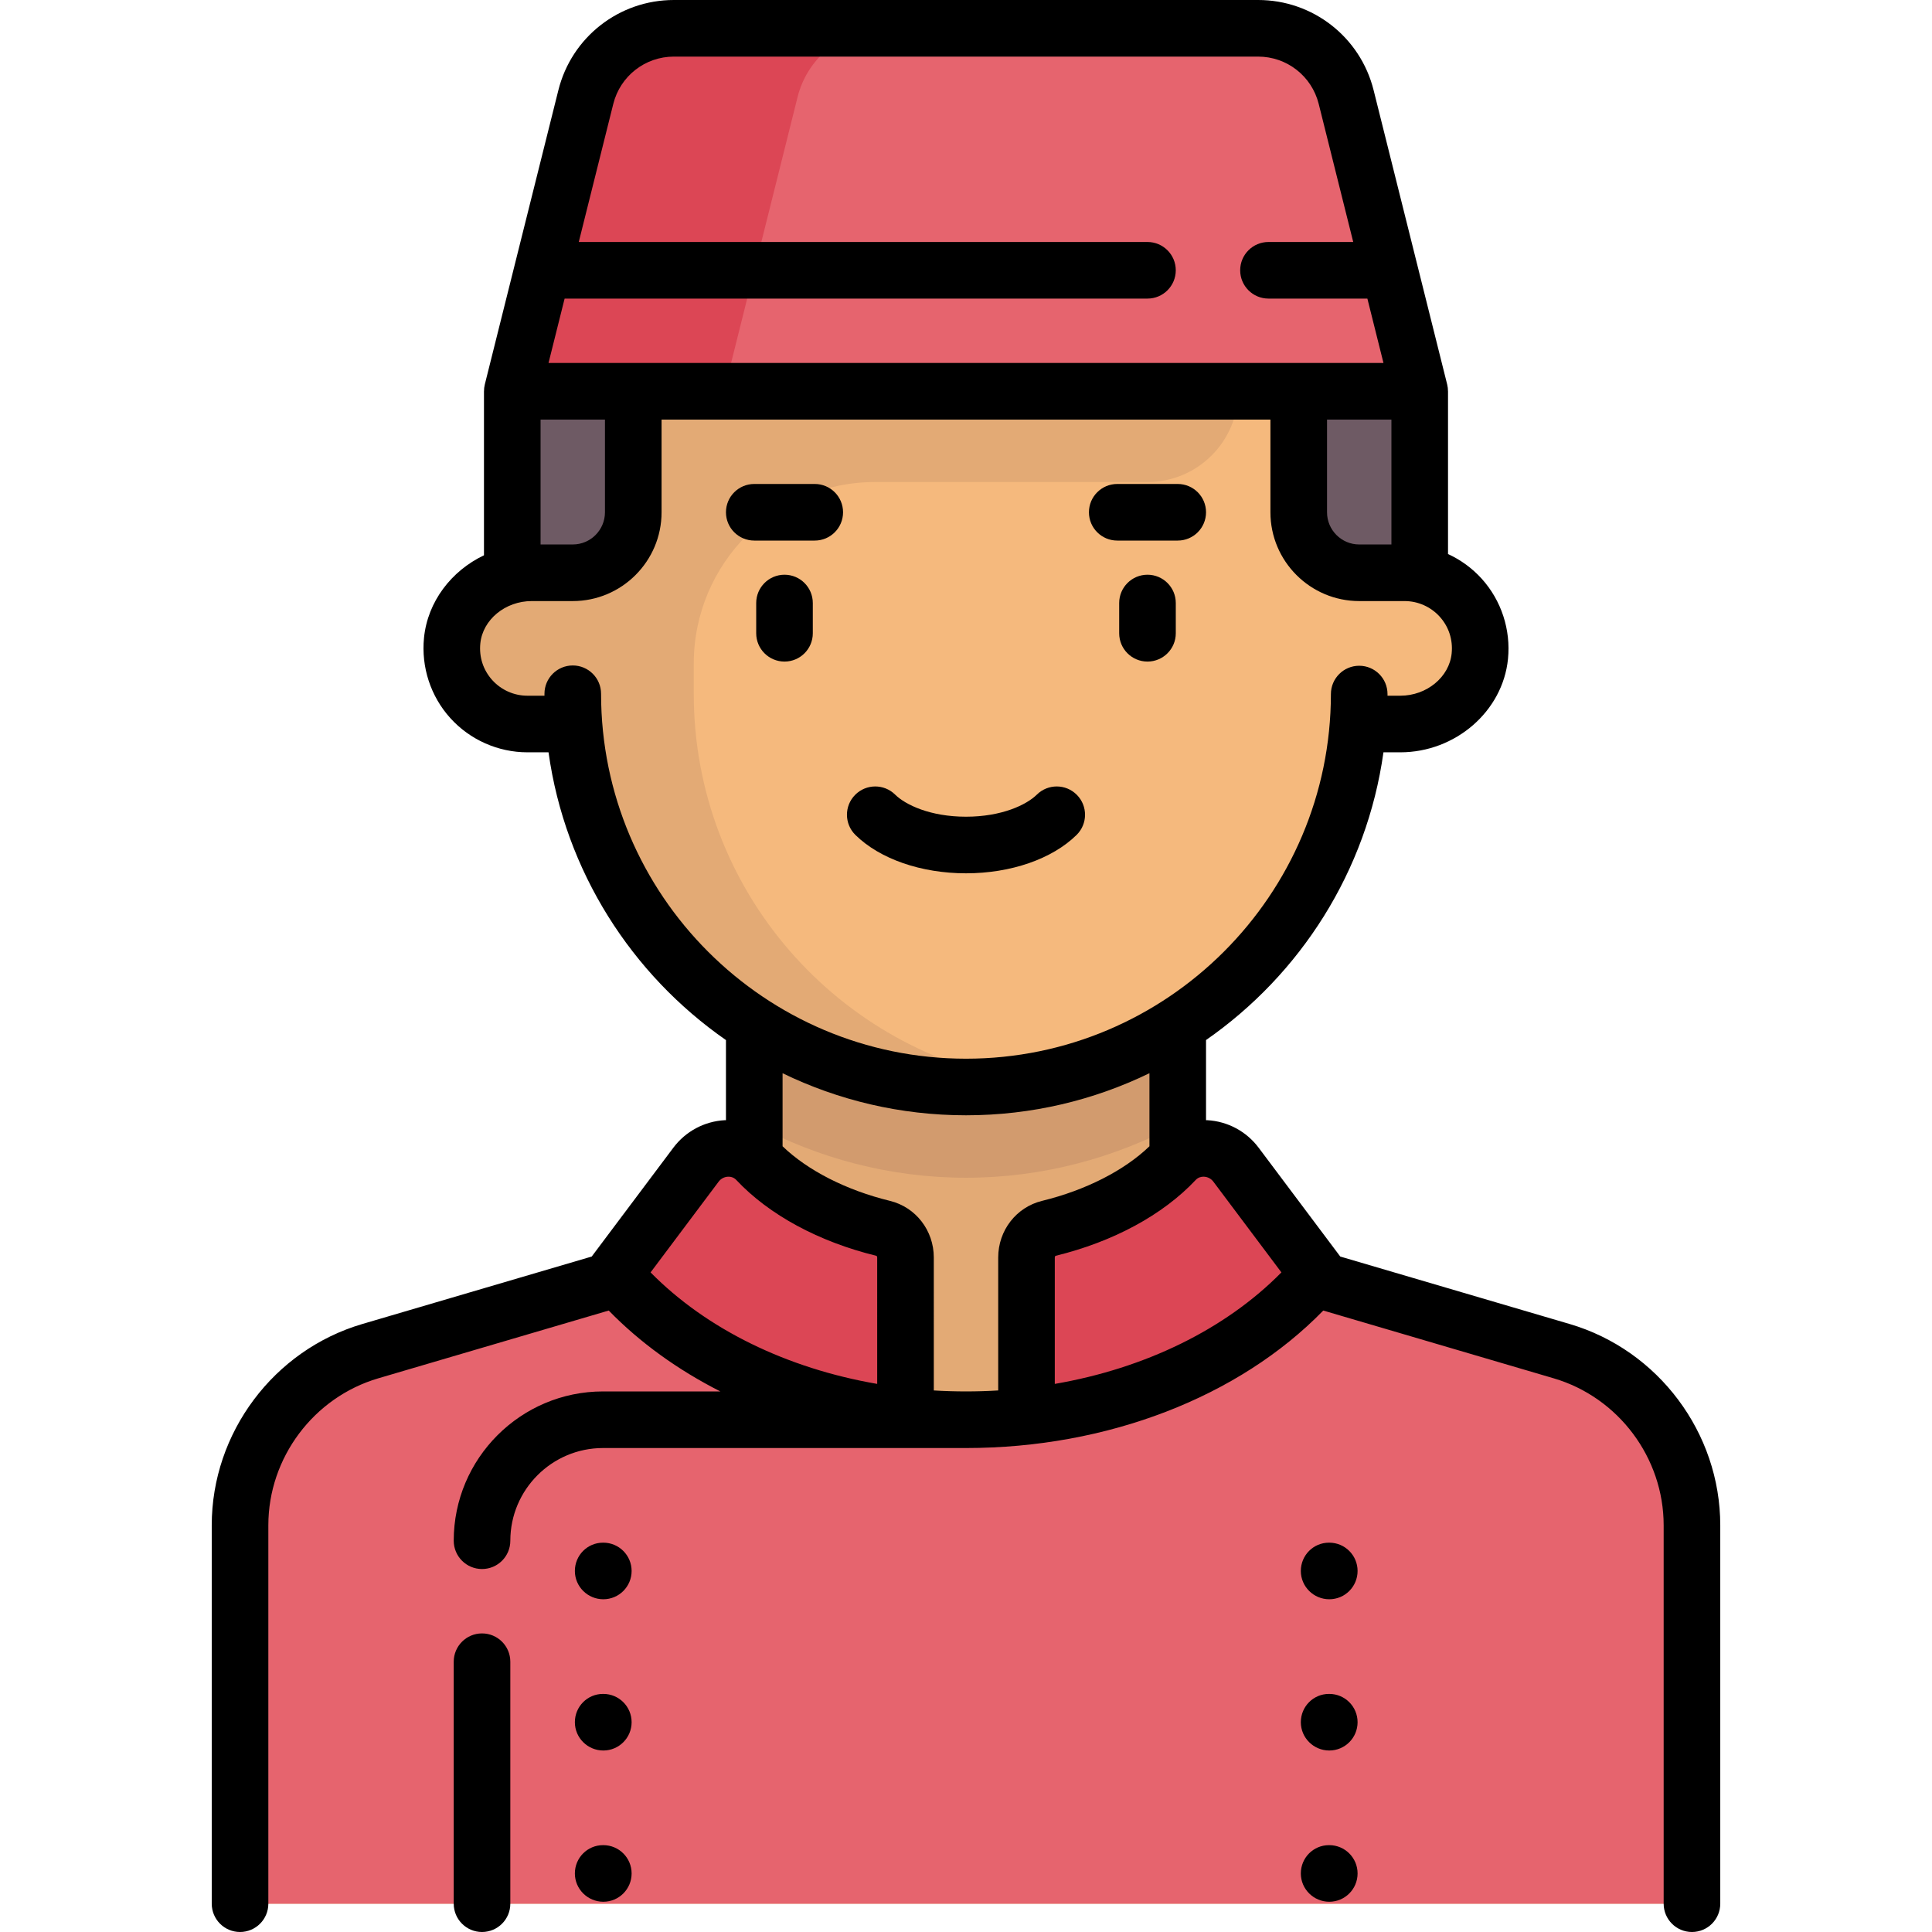 <?xml version="1.0" encoding="iso-8859-1"?>
<!-- Generator: Adobe Illustrator 19.0.0, SVG Export Plug-In . SVG Version: 6.00 Build 0)  -->
<svg version="1.1" id="Capa_1" xmlns="http://www.w3.org/2000/svg" xmlns:xlink="http://www.w3.org/1999/xlink" x="0px" y="0px"
	 viewBox="0 0 512 512" style="enable-background:new 0 0 512 512;" xml:space="preserve">
<path style="fill:#E3AA75;" d="M413.861,358.071l-84.486-24.849c-10.235-3.01-17.263-12.403-17.263-23.071v-38.119H199.886v38.119
	c0,10.668-7.028,20.061-17.263,23.071l-84.486,24.849c-20.469,6.02-34.525,24.806-34.525,46.142V504.5h384.774V404.213
	C448.386,382.877,434.33,364.091,413.861,358.071z"/>
<path style="fill:#E6646E;" d="M413.861,358.071l-69.606-20.472c-14.791,22.73-48.721,38.643-88.256,38.643
	s-73.465-15.913-88.256-38.643l-69.606,20.472c-20.469,6.02-34.525,24.806-34.525,46.141V504.5h384.774V404.212
	C448.386,382.876,434.33,364.091,413.861,358.071z"/>
<path style="fill:#D29B6E;" d="M199.886,297.937c16.841,8.996,35.939,14.176,56.113,14.176s39.272-5.18,56.113-14.176v-25.905
	H199.886V297.937z"/>
<path style="fill:#F5B97D;" d="M372.233,151.79h-12.024V71.629h-208.42v80.161h-12.024c-11.068,0-20.04,8.972-20.04,20.04
	c0,11.067,8.972,20.04,20.04,20.04h12.429c4.106,53.796,48.958,96.194,103.805,96.194s99.699-42.398,103.805-96.194h12.429
	c11.068,0,20.04-8.973,20.04-20.04C392.273,160.762,383.301,151.79,372.233,151.79z"/>
<path style="fill:#E3AA75;" d="M328.144,103.694L328.144,103.694H151.789v48.097h-11.321c-9.127,0-17.651,5.783-20.015,14.598
	c-3.576,13.332,6.518,25.482,19.312,25.482h12.429c4.106,53.796,48.957,96.194,103.805,96.194c5.483,0,10.83-0.534,16.083-1.35
	c-49.946-7.709-88.228-50.754-88.228-102.859v-8.016c0-26.563,21.534-48.097,48.097-48.097h72.145
	C317.377,127.742,328.144,116.975,328.144,103.694z"/>
<path style="fill:#E6646E;" d="M376.241,103.694H135.757l19.494-77.978C157.928,15.01,167.547,7.5,178.582,7.5h154.834
	c11.035,0,20.654,7.51,23.33,18.216L376.241,103.694z"/>
<g>
	<path style="fill:#DC4655;" d="M234.054,325.526c-13.95-3.403-25.879-9.875-33.448-17.943c-4.484-4.779-12.231-4.171-16.163,1.072
		l-21.766,29.021c17.197,20.173,44.834,34.134,77.289,37.642l-0.001-42.069C239.964,329.634,237.564,326.382,234.054,325.526z"/>
	<path style="fill:#DC4655;" d="M349.321,337.676l-21.766-29.021c-3.932-5.243-11.679-5.852-16.163-1.072
		c-7.569,8.068-19.498,14.54-33.448,17.943c-3.51,0.856-5.91,4.109-5.91,7.724l-0.001,42.069
		C304.487,371.81,332.124,357.849,349.321,337.676z"/>
</g>
<g>
	<path style="fill:#6E5A64;" d="M153.755,153.528l-17.998,2.223v-52.058h32.065v33.923
		C167.822,145.711,161.788,152.536,153.755,153.528z"/>
	<path style="fill:#6E5A64;" d="M358.243,153.528l17.998,2.223v-52.058h-32.065v33.923
		C344.176,145.711,350.21,152.536,358.243,153.528z"/>
</g>
<path style="fill:#DC4655;" d="M234.695,7.5h-56.113c-11.035,0-20.654,7.51-23.331,18.216l-19.494,77.977h56.113l19.494-77.977
	C214.041,15.01,223.66,7.5,234.695,7.5z"/>
<path d="M207.902,152.307c-4.142,0-7.5,3.357-7.5,7.5v8.016c0,4.143,3.358,7.5,7.5,7.5s7.5-3.357,7.5-7.5v-8.016
	C215.402,155.664,212.044,152.307,207.902,152.307z"/>
<path d="M304.096,152.307c-4.142,0-7.5,3.357-7.5,7.5v8.016c0,4.143,3.358,7.5,7.5,7.5s7.5-3.357,7.5-7.5v-8.016
	C311.596,155.664,308.238,152.307,304.096,152.307z"/>
<path d="M285.315,221.258c2.948-2.91,2.98-7.658,0.07-10.606c-2.909-2.949-7.658-2.98-10.606-0.071
	c-2.737,2.701-9.298,5.855-18.78,5.855c-9.482,0-16.043-3.154-18.78-5.855c-2.949-2.908-7.697-2.879-10.606,0.071
	c-2.91,2.948-2.878,7.696,0.07,10.606c6.459,6.373,17.418,10.178,29.316,10.178C267.897,231.436,278.856,227.631,285.315,221.258z"
	/>
<path d="M415.977,350.876l-60.791-17.88l-21.632-28.842c-3.253-4.337-8.219-6.995-13.625-7.293c-0.107-0.006-0.211,0.004-0.318,0
	v-21.238c25.013-17.396,42.617-44.741,47.019-76.252h4.459c14.617,0,27.154-10.861,28.543-24.727
	c0.778-7.771-1.765-15.531-6.975-21.289c-2.522-2.786-5.568-4.991-8.917-6.532v-43.13h-0.006c0-0.607-0.068-1.218-0.218-1.819
	l-19.494-77.977C360.505,9.827,347.919,0,333.416,0H178.582c-14.503,0-27.089,9.827-30.606,23.896l-19.494,77.978
	c-0.15,0.602-0.218,1.212-0.218,1.819h-0.006v43.463c-8.631,4.115-14.93,12.266-15.891,21.859
	c-0.778,7.771,1.764,15.53,6.974,21.289c5.214,5.762,12.658,9.066,20.425,9.066h5.598c4.399,31.522,22.003,58.87,47.023,76.264
	v21.227c-0.106,0.004-0.211-0.006-0.318,0c-5.406,0.298-10.372,2.956-13.625,7.293l-21.632,28.842l-60.79,17.879
	c-23.498,6.911-39.909,28.845-39.909,53.338V504.5c0,4.143,3.358,7.5,7.5,7.5s7.5-3.357,7.5-7.5V404.214
	c0-17.885,11.983-33.9,29.142-38.947l61.064-17.96c8.299,8.515,18.328,15.727,29.576,21.436h-31.088
	c-21.816,0-39.565,17.749-39.565,39.564c0,4.143,3.358,7.5,7.5,7.5s7.5-3.357,7.5-7.5c0-13.545,11.02-24.564,24.565-24.564h96.192
	c37.488,0,72.345-13.518,94.682-36.436l61.064,17.96c17.158,5.047,29.142,21.063,29.142,38.947V504.5c0,4.143,3.358,7.5,7.5,7.5
	s7.5-3.357,7.5-7.5V404.214C455.886,379.721,439.475,357.787,415.977,350.876z M149.629,79.129h154.464c4.142,0,7.5-3.357,7.5-7.5
	s-3.358-7.5-7.5-7.5H153.379l9.148-36.594C164.373,20.154,170.974,15,178.582,15h154.834c7.608,0,14.209,5.154,16.055,12.535
	l9.148,36.594H336.16c-4.142,0-7.5,3.357-7.5,7.5s3.358,7.5,7.5,7.5h26.209l4.266,17.064H145.363L149.629,79.129z M368.741,111.193
	v33.097h-8.532c-4.705,0-8.532-3.827-8.532-8.532v-24.564h17.064V111.193z M143.257,111.193h17.064v24.564
	c0,4.705-3.828,8.532-8.532,8.532h-8.532V111.193z M159.29,183.854c0-4.143-3.358-7.5-7.5-7.5s-7.5,3.357-7.5,7.5v0.517h-4.524
	c-3.537,0-6.927-1.506-9.303-4.131c-2.407-2.66-3.533-6.115-3.17-9.729c0.63-6.292,6.612-11.221,13.618-11.221h10.88
	c12.976,0,23.532-10.557,23.532-23.532v-24.564h161.354v24.564c0,12.976,10.557,23.532,23.532,23.532h12.024
	c3.537,0,6.927,1.506,9.302,4.131c2.407,2.659,3.533,6.115,3.171,9.729c-0.63,6.292-6.611,11.221-13.617,11.221h-3.385v-0.438
	c0-4.141-3.356-7.498-7.497-7.5c0,0-0.002,0-0.003,0c-4.14,0-7.497,3.354-7.5,7.494c-0.039,53.286-43.421,96.638-96.706,96.638
	C202.673,280.564,159.29,237.181,159.29,183.854z M172.409,337.199l18.034-24.045c0.587-0.782,1.48-1.262,2.45-1.315
	c0.616-0.03,1.508,0.091,2.244,0.876c8.659,9.229,21.849,16.366,37.14,20.097c0.04,0.02,0.188,0.179,0.188,0.438l0.002,33.501
	C208.519,362.624,187.239,352.257,172.409,337.199z M264.534,333.249l-0.002,35.235c-5.641,0.342-11.424,0.342-17.064,0
	l-0.002-35.235c0-7.167-4.783-13.339-11.633-15.01c-11.532-2.814-21.775-8.038-28.445-14.463v-19.358
	c14.705,7.137,31.199,11.146,48.613,11.146c17.412,0,33.906-4.012,48.613-11.154v19.365c-6.671,6.425-16.913,11.649-28.446,14.463
	C269.317,319.91,264.534,326.082,264.534,333.249z M279.532,366.75l0.002-33.501c0-0.259,0.148-0.418,0.188-0.438
	c15.291-3.73,28.48-10.867,37.14-20.097c0.668-0.712,1.462-0.881,2.064-0.881c0.062,0,0.122,0.002,0.18,0.005
	c0.97,0.054,1.862,0.533,2.449,1.315l18.034,24.045C324.759,352.257,303.479,362.624,279.532,366.75z"/>
<path d="M215.918,128.258h-16.032c-4.142,0-7.5,3.357-7.5,7.5s3.358,7.5,7.5,7.5h16.032c4.142,0,7.5-3.357,7.5-7.5
	S220.061,128.258,215.918,128.258z"/>
<path d="M296.08,143.258h16.032c4.142,0,7.5-3.357,7.5-7.5s-3.358-7.5-7.5-7.5H296.08c-4.142,0-7.5,3.357-7.5,7.5
	S291.937,143.258,296.08,143.258z"/>
<path d="M127.741,432.871c-4.142,0-7.5,3.357-7.5,7.5V504.5c0,4.143,3.358,7.5,7.5,7.5c4.142,0,7.5-3.357,7.5-7.5v-64.129
	C135.241,436.229,131.883,432.871,127.741,432.871z"/>
<path d="M159.886,408.822h-0.08c-4.142,0-7.46,3.357-7.46,7.5s3.398,7.5,7.54,7.5s7.5-3.357,7.5-7.5
	S164.028,408.822,159.886,408.822z"/>
<path d="M352.273,408.822h-0.081c-4.142,0-7.46,3.357-7.46,7.5s3.398,7.5,7.541,7.5s7.5-3.357,7.5-7.5
	S356.415,408.822,352.273,408.822z"/>
<path d="M352.273,448.903h-0.081c-4.142,0-7.46,3.357-7.46,7.5s3.398,7.5,7.541,7.5s7.5-3.357,7.5-7.5
	S356.415,448.903,352.273,448.903z"/>
<path d="M159.886,448.903h-0.08c-4.142,0-7.46,3.357-7.46,7.5s3.398,7.5,7.54,7.5s7.5-3.357,7.5-7.5
	S164.028,448.903,159.886,448.903z"/>
<path d="M352.273,488.983h-0.081c-4.142,0-7.46,3.357-7.46,7.5s3.398,7.5,7.541,7.5s7.5-3.357,7.5-7.5
	S356.415,488.983,352.273,488.983z"/>
<path d="M159.886,488.983h-0.08c-4.142,0-7.46,3.357-7.46,7.5s3.398,7.5,7.54,7.5s7.5-3.357,7.5-7.5
	S164.028,488.983,159.886,488.983z"/>
<g>
</g>
<g>
</g>
<g>
</g>
<g>
</g>
<g>
</g>
<g>
</g>
<g>
</g>
<g>
</g>
<g>
</g>
<g>
</g>
<g>
</g>
<g>
</g>
<g>
</g>
<g>
</g>
<g>
</g>
</svg>
